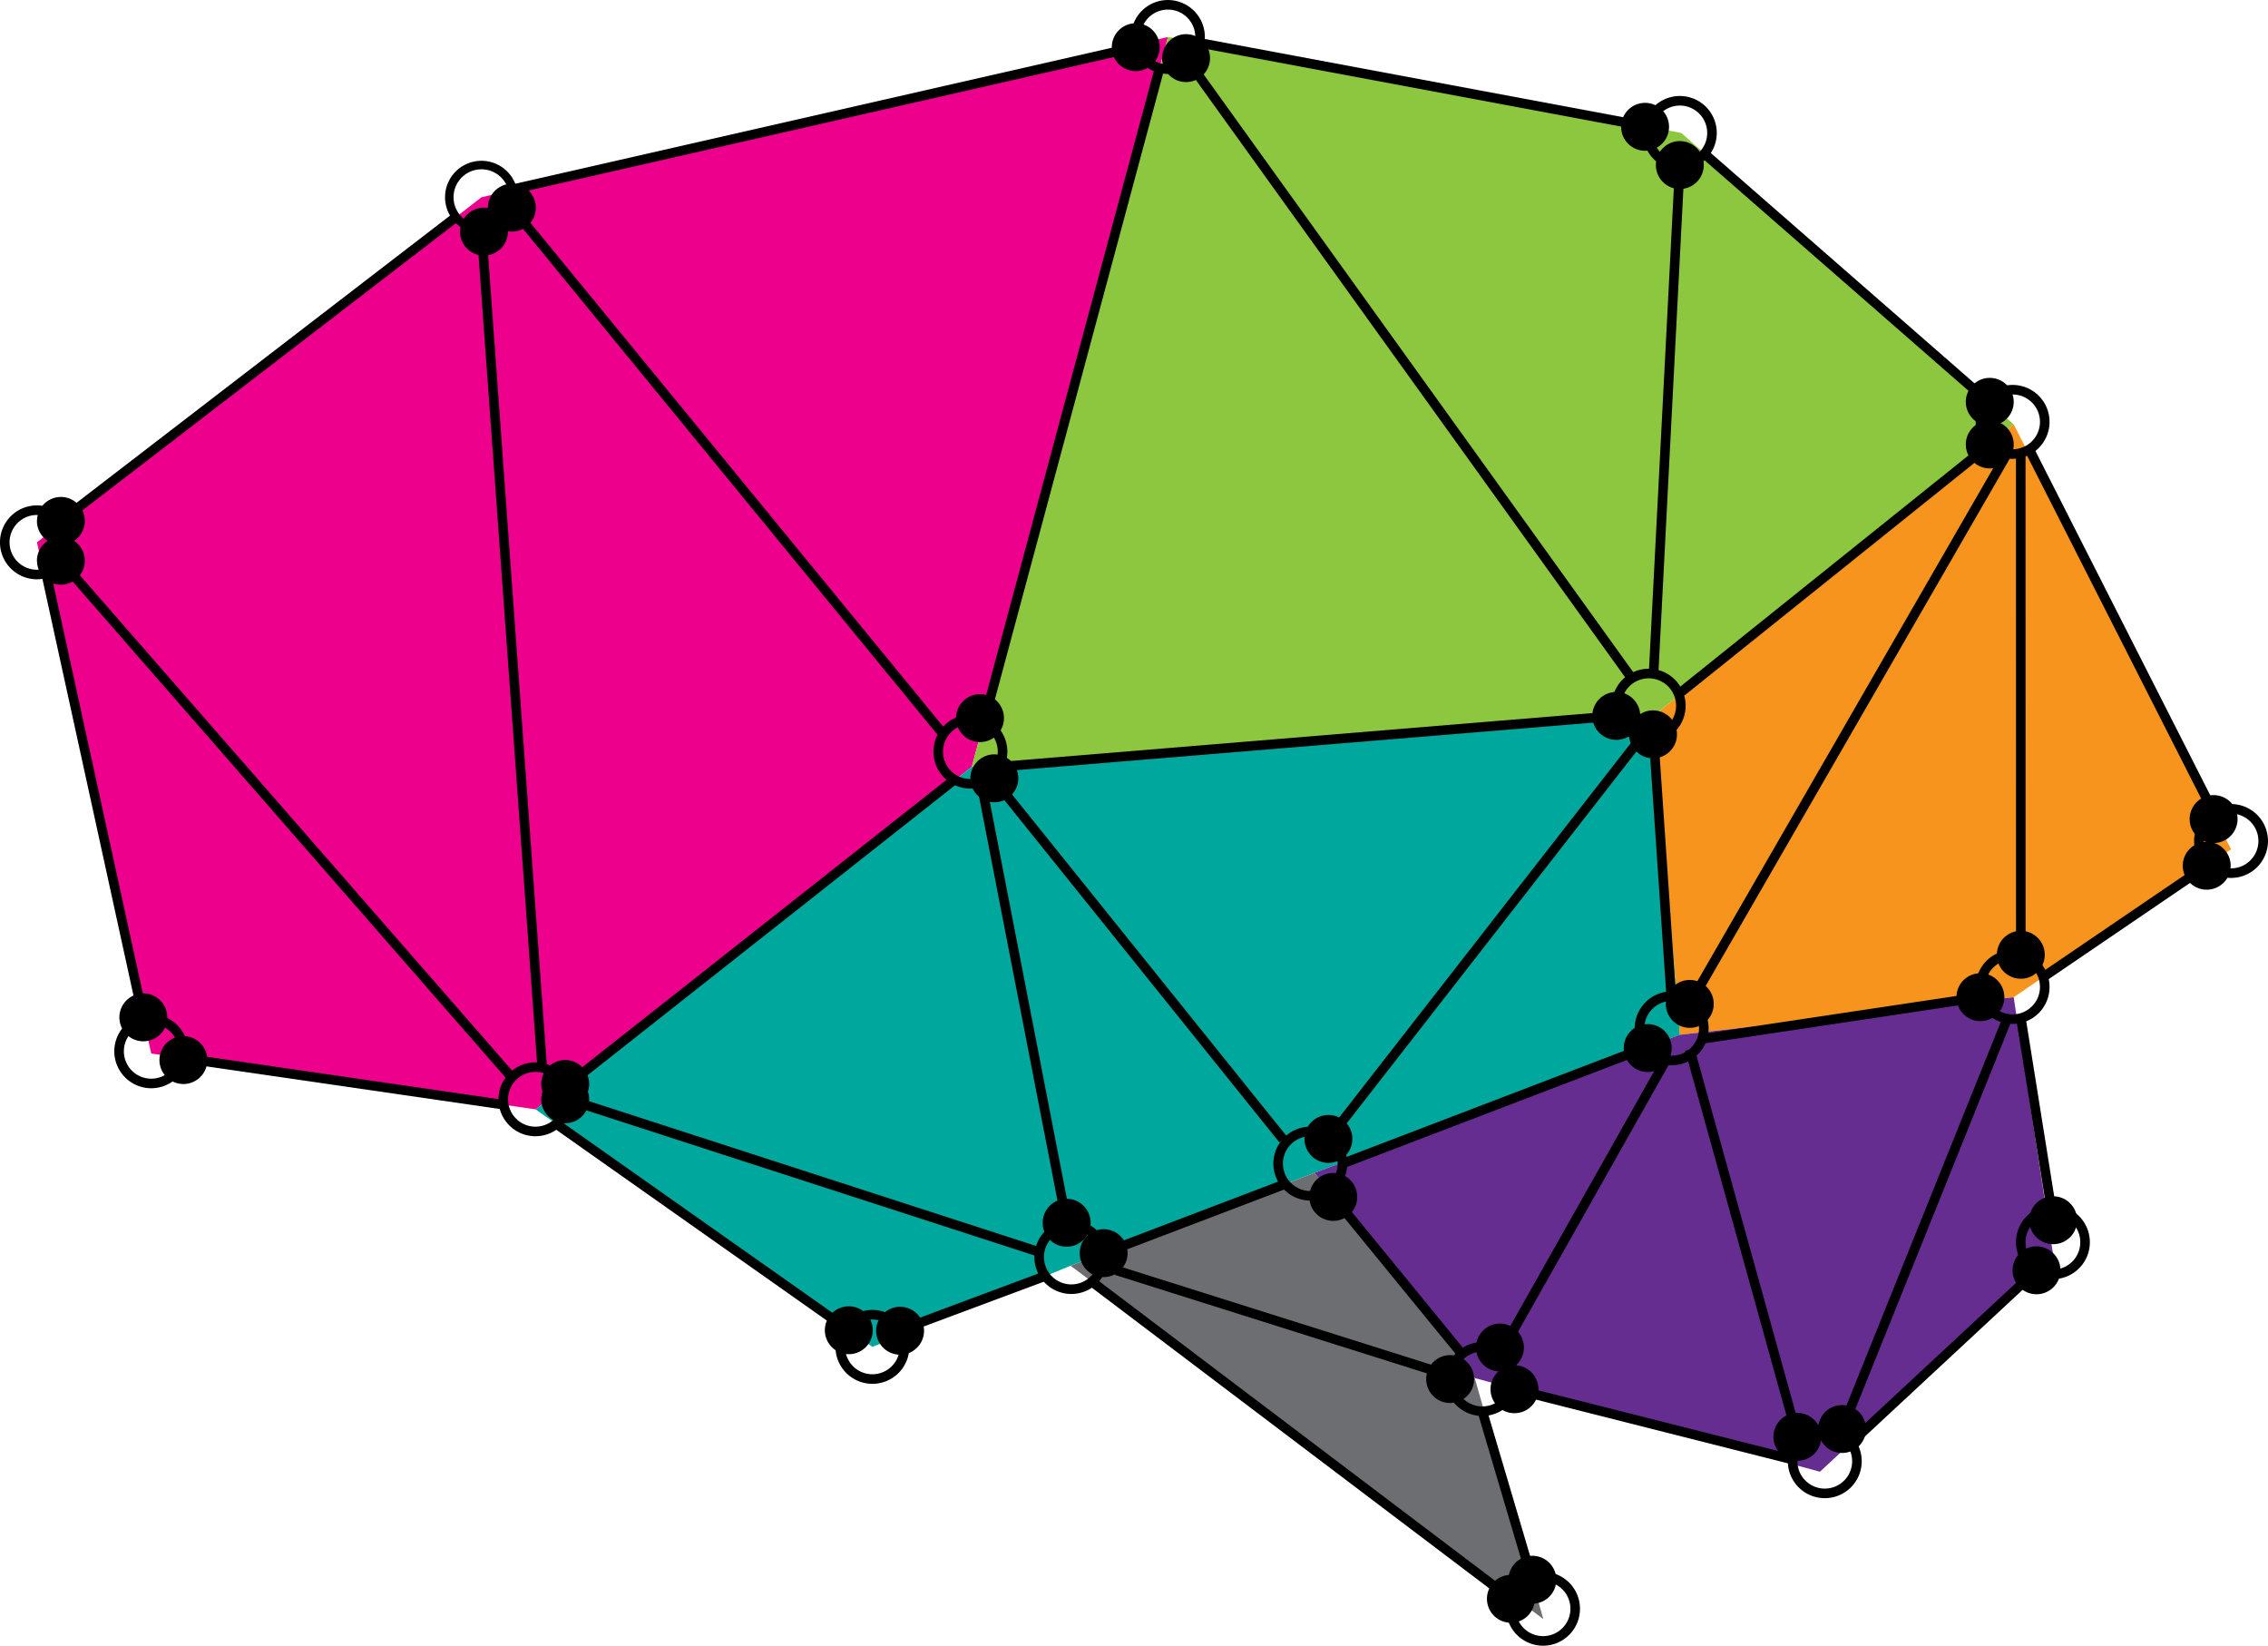 <svg xmlns="http://www.w3.org/2000/svg" width="533.25" height="386.85" viewBox="0 0 533.25 386.85">
  <defs>
    <style>
      .cls-1 {
        fill: #ec008c;
      }

      .cls-1, .cls-2, .cls-3, .cls-4, .cls-5, .cls-6, .cls-9 {
        fill-rule: evenodd;
      }

      .cls-2 {
        fill: #8dc63f;
      }

      .cls-3 {
        fill: #f7941d;
      }

      .cls-4 {
        fill: #00a79d;
      }

      .cls-5 {
        fill: #6d6e71;
      }

      .cls-6 {
        fill: #662d91;
      }

      .cls-7, .cls-8 {
        fill: none;
        stroke: #000;
        stroke-miterlimit: 8;
      }

      .cls-7 {
        stroke-width: 2.25px;
      }

      .cls-8 {
        stroke-width: 2px;
      }
    </style>
  </defs>
  <title>v1</title>
  <g id="Layer_5" data-name="Layer 5">
    <polyline class="cls-1" points="228.49 180.25 274.61 8.69 113.2 46.37 8.69 127.48 35.56 247.65 125.92 260.78"/>
    <polygon class="cls-2" points="473.45 99.75 395.29 31.25 274.61 8.69 228.49 180.25 388.79 168.28 473.45 99.75"/>
    <polyline class="cls-3" points="473.45 99.75 524.57 199.63 473.45 234.41 394.96 243.24 388.79 168.28"/>
    <polygon class="cls-4" points="388.79 168.28 394.96 243.24 309.08 275.7 251.7 297.54 205.13 316.61 125.92 260.78 228.49 180.25 388.79 168.28"/>
    <polyline class="cls-5" points="251.7 297.54 362.86 380.59 346.74 323.94 309.08 275.7"/>
    <polygon class="cls-6" points="309.08 275.7 394.96 243.24 473.45 234.41 482.74 294.98 427.9 345.96 346.74 323.94 309.08 275.7"/>
  </g>
  <g id="Layer_2" data-name="Layer 2">
    <path class="cls-7" d="M31.79,355.13a7.56,7.56,0,1,1,7.56,7.56,7.56,7.56,0,0,1-7.56-7.56Z" transform="translate(-30.67 -227.64)"/>
    <path class="cls-7" d="M58.67,474.77a7.56,7.56,0,1,1,7.56,7.56,7.56,7.56,0,0,1-7.56-7.56Z" transform="translate(-30.67 -227.64)"/>
    <path class="cls-7" d="M149,486.05a7.56,7.56,0,1,1,7.56,7.56,7.56,7.56,0,0,1-7.56-7.56Z" transform="translate(-30.67 -227.64)"/>
    <path class="cls-7" d="M228.23,544.25a7.56,7.56,0,1,1,7.56,7.56,7.56,7.56,0,0,1-7.56-7.56Z" transform="translate(-30.67 -227.64)"/>
    <path class="cls-7" d="M275,523.13a7.56,7.56,0,1,1,7.56,7.56,7.56,7.56,0,0,1-7.56-7.56Z" transform="translate(-30.67 -227.64)"/>
    <path class="cls-7" d="M385.91,605.81a7.56,7.56,0,1,1,7.56,7.56,7.56,7.56,0,0,1-7.56-7.56Z" transform="translate(-30.67 -227.64)"/>
    <path class="cls-7" d="M331.19,501.17a7.56,7.56,0,1,1,7.56,7.56,7.56,7.56,0,0,1-7.56-7.56Z" transform="translate(-30.67 -227.64)"/>
    <path class="cls-7" d="M371.63,551.81a7.56,7.56,0,1,1,7.56,7.56,7.56,7.56,0,0,1-7.56-7.56Z" transform="translate(-30.67 -227.64)"/>
    <path class="cls-7" d="M452.15,571.13a7.56,7.56,0,1,1,7.56,7.56,7.56,7.56,0,0,1-7.56-7.56Z" transform="translate(-30.67 -227.64)"/>
    <path class="cls-7" d="M505.79,519.65a7.56,7.56,0,1,1,7.56,7.56,7.56,7.56,0,0,1-7.56-7.56Z" transform="translate(-30.67 -227.64)"/>
    <path class="cls-7" d="M496.31,459.65a7.56,7.56,0,1,1,7.56,7.56,7.56,7.56,0,0,1-7.56-7.56Z" transform="translate(-30.67 -227.64)"/>
    <path class="cls-7" d="M547.67,425.33a7.56,7.56,0,1,1,7.56,7.56,7.56,7.56,0,0,1-7.56-7.56Z" transform="translate(-30.67 -227.64)"/>
    <path class="cls-7" d="M496.31,326.81a7.56,7.56,0,1,1,7.56,7.56,7.56,7.56,0,0,1-7.56-7.56Z" transform="translate(-30.67 -227.64)"/>
    <path class="cls-7" d="M297.71,236.33a7.56,7.56,0,1,1,7.56,7.56,7.56,7.56,0,0,1-7.56-7.56Z" transform="translate(-30.67 -227.64)"/>
    <path class="cls-8" d="M136.31,274a7.56,7.56,0,1,1,7.56,7.56,7.56,7.56,0,0,1-7.56-7.56Z" transform="translate(-30.67 -227.64)"/>
    <path class="cls-7" d="M418.07,258.89a7.56,7.56,0,1,1,7.56,7.56,7.56,7.56,0,0,1-7.56-7.56Z" transform="translate(-30.67 -227.64)"/>
    <path class="cls-7" d="M251.27,404.33a7.56,7.56,0,1,1,7.56,7.56,7.56,7.56,0,0,1-7.56-7.56Z" transform="translate(-30.67 -227.64)"/>
    <path class="cls-7" d="M410.75,393.53a7.56,7.56,0,1,1,7.56,7.56,7.56,7.56,0,0,1-7.56-7.56Z" transform="translate(-30.67 -227.64)"/>
    <path class="cls-7" d="M416.15,469.37a7.56,7.56,0,1,1,7.56,7.56,7.56,7.56,0,0,1-7.56-7.56Z" transform="translate(-30.67 -227.64)"/>
  </g>
  <g id="Layer_3" data-name="Layer 3">
    <path class="cls-9" d="M348.64,495.4A5.63,5.63,0,1,0,343,501a5.63,5.63,0,0,0,5.63-5.62Z" transform="translate(-30.67 -227.64)"/>
    <line class="cls-7" x1="385.46" y1="173.91" x2="312.34" y2="267.75"/>
    <path class="cls-9" d="M258.83,410.6a5.63,5.63,0,1,1,5.63,5.63,5.63,5.63,0,0,1-5.63-5.63Z" transform="translate(-30.67 -227.64)"/>
    <line class="cls-7" x1="232.43" y1="181.67" x2="301.67" y2="267.82"/>
    <path class="cls-9" d="M447.63,565.41a5.63,5.63,0,1,1,5.63,5.62,5.63,5.63,0,0,1-5.63-5.62Z" transform="translate(-30.67 -227.64)"/>
    <line class="cls-7" x1="397.31" y1="246.71" x2="422.59" y2="337.76"/>
    <path class="cls-9" d="M469.41,563.57a5.63,5.63,0,1,0-5.63,5.62,5.63,5.63,0,0,0,5.63-5.62Z" transform="translate(-30.67 -227.64)"/>
    <line class="cls-7" x1="472.07" y1="239.15" x2="433.12" y2="335.93"/>
    <path class="cls-9" d="M377.71,544.4a5.63,5.63,0,1,0,5.62-5.63,5.62,5.62,0,0,0-5.62,5.63Z" transform="translate(-30.67 -227.64)"/>
    <line class="cls-7" x1="352.66" y1="318.32" x2="391.87" y2="248.87"/>
    <path class="cls-9" d="M275.83,515.07a5.63,5.63,0,1,1,5.63,5.63,5.62,5.62,0,0,1-5.63-5.63Z" transform="translate(-30.67 -227.64)"/>
    <line class="cls-7" x1="230.67" y1="183.81" x2="250.79" y2="287.43"/>
    <path class="cls-9" d="M157.93,486.05a5.63,5.63,0,1,1,5.63,5.62,5.63,5.63,0,0,1-5.63-5.62Z" transform="translate(-30.67 -227.64)"/>
    <line class="cls-7" x1="133.48" y1="258.41" x2="245.17" y2="294.58"/>
    <path class="cls-9" d="M303.91,241.31a5.63,5.63,0,1,1,5.62,5.62,5.62,5.62,0,0,1-5.62-5.62Z" transform="translate(-30.67 -227.64)"/>
    <line class="cls-7" x1="278.87" y1="13.67" x2="383.67" y2="159.47"/>
    <path class="cls-9" d="M433.6,463.64a5.63,5.63,0,1,0-5.63,5.62,5.63,5.63,0,0,0,5.63-5.62Z" transform="translate(-30.67 -227.64)"/>
    <line class="cls-7" x1="472.1" y1="106.31" x2="397.3" y2="235.99"/>
    <path class="cls-9" d="M545.5,420.18a5.63,5.63,0,1,1,5.62,5.63,5.62,5.62,0,0,1-5.62-5.63Z" transform="translate(-30.67 -227.64)"/>
    <line class="cls-7" x1="477.11" y1="105.63" x2="520.46" y2="190.98"/>
    <path class="cls-9" d="M555.14,431.16a5.63,5.63,0,1,0-5.62,5.62,5.63,5.63,0,0,0,5.62-5.62Z" transform="translate(-30.67 -227.64)"/>
    <line class="cls-7" x1="518.85" y1="203.51" x2="480.76" y2="229.43"/>
    <path class="cls-9" d="M507.78,514.49a5.63,5.63,0,1,1,5.63,5.62,5.63,5.63,0,0,1-5.63-5.62Z" transform="translate(-30.67 -227.64)"/>
    <line class="cls-7" x1="475.12" y1="239.15" x2="482.74" y2="286.84"/>
    <path class="cls-9" d="M515.12,526.26a5.63,5.63,0,1,0-5.62,5.62,5.63,5.63,0,0,0,5.62-5.62Z" transform="translate(-30.67 -227.64)"/>
    <line class="cls-7" x1="478.83" y1="298.62" x2="435.23" y2="339.15"/>
    <path class="cls-9" d="M392.38,554.21a5.63,5.63,0,1,1-5.63-5.63,5.63,5.63,0,0,1,5.63,5.63Z" transform="translate(-30.67 -227.64)"/>
    <line class="cls-7" x1="422.59" y1="343.39" x2="356.08" y2="326.57"/>
    <path class="cls-9" d="M349.78,509a5.63,5.63,0,1,1-5.63-5.63,5.63,5.63,0,0,1,5.63,5.63Z" transform="translate(-30.67 -227.64)"/>
    <line class="cls-7" x1="343.73" y1="318.32" x2="313.48" y2="281.33"/>
    <path class="cls-9" d="M385.33,599a5.63,5.63,0,1,1,5.63,5.62,5.63,5.63,0,0,1-5.63-5.62Z" transform="translate(-30.67 -227.64)"/>
    <line class="cls-7" x1="348.52" y1="331.73" x2="360.16" y2="371.09"/>
    <path class="cls-9" d="M391.54,603.47a5.63,5.63,0,1,1-5.63-5.63,5.63,5.63,0,0,1,5.63,5.63Z" transform="translate(-30.67 -227.64)"/>
    <line class="cls-7" x1="355.24" y1="375.82" x2="256.74" y2="301.31"/>
    <path class="cls-9" d="M247.93,540.46a5.63,5.63,0,1,0-5.63,5.63,5.63,5.63,0,0,0,5.63-5.63Z" transform="translate(-30.67 -227.64)"/>
    <line class="cls-7" x1="246.13" y1="299.82" x2="211.27" y2="312.82"/>
    <path class="cls-9" d="M235.87,540.33a5.63,5.63,0,1,1-5.63-5.62,5.63,5.63,0,0,1,5.63,5.62Z" transform="translate(-30.67 -227.64)"/>
    <line class="cls-7" x1="199.57" y1="312.69" x2="130.78" y2="264.2"/>
    <path class="cls-9" d="M79.42,476.82a5.63,5.63,0,1,1-5.63-5.62,5.63,5.63,0,0,1,5.63,5.62Z" transform="translate(-30.67 -227.64)"/>
    <line class="cls-7" x1="118.48" y1="259.7" x2="43.92" y2="248.87"/>
    <path class="cls-9" d="M70,466.79a5.63,5.63,0,1,1-5.62-5.63A5.61,5.61,0,0,1,70,466.79Z" transform="translate(-30.67 -227.64)"/>
    <line class="cls-7" x1="33.69" y1="239.29" x2="10.83" y2="134.73"/>
    <path class="cls-9" d="M39.35,350.09A5.63,5.63,0,1,0,45,344.46a5.63,5.63,0,0,0-5.63,5.63Z" transform="translate(-30.67 -227.64)"/>
    <line class="cls-7" x1="14.31" y1="122.45" x2="107.24" y2="51"/>
    <path class="cls-9" d="M292.08,238.73a5.63,5.63,0,1,0,5.63-5.63,5.63,5.63,0,0,0-5.63,5.63Z" transform="translate(-30.67 -227.64)"/>
    <line class="cls-7" x1="120.77" y1="44.43" x2="267.04" y2="11.09"/>
    <path class="cls-9" d="M411.83,257.46a5.63,5.63,0,1,1,5.63,5.62,5.63,5.63,0,0,1-5.63-5.62Z" transform="translate(-30.67 -227.64)"/>
    <line class="cls-7" x1="282.16" y1="10.1" x2="387.64" y2="29.82"/>
    <path class="cls-9" d="M492.87,322.11a5.63,5.63,0,1,1,5.62,5.62,5.63,5.63,0,0,1-5.62-5.62Z" transform="translate(-30.67 -227.64)"/>
    <line class="cls-7" x1="400.71" y1="36.12" x2="468.36" y2="95.2"/>
    <path class="cls-9" d="M266.72,396.45a5.63,5.63,0,1,0-5.63,5.63,5.63,5.63,0,0,0,5.63-5.63Z" transform="translate(-30.67 -227.64)"/>
    <line class="cls-7" x1="272.67" y1="15.9" x2="231.48" y2="169.13"/>
    <path class="cls-9" d="M157.93,482.45a5.63,5.63,0,1,0,5.63-5.63,5.63,5.63,0,0,0-5.63,5.63Z" transform="translate(-30.67 -227.64)"/>
    <line class="cls-7" x1="132.89" y1="255.47" x2="224.8" y2="182.96"/>
    <path class="cls-9" d="M405.06,395.93a5.63,5.63,0,1,0,5.62-5.63,5.62,5.62,0,0,0-5.62,5.63Z" transform="translate(-30.67 -227.64)"/>
    <line class="cls-7" x1="234.83" y1="180.25" x2="380.01" y2="168.29"/>
    <path class="cls-9" d="M492.87,332.12a5.63,5.63,0,1,0,5.62-5.63,5.62,5.62,0,0,0-5.62,5.63Z" transform="translate(-30.67 -227.64)"/>
    <line class="cls-7" x1="395.29" y1="162.66" x2="467.83" y2="104.48"/>
    <path class="cls-9" d="M413.7,400.26a5.63,5.63,0,1,1,5.63,5.63,5.63,5.63,0,0,1-5.63-5.63Z" transform="translate(-30.67 -227.64)"/>
    <line class="cls-7" x1="388.79" y1="173.35" x2="393.1" y2="236.62"/>
    <path class="cls-9" d="M490.67,462.05a5.63,5.63,0,1,0,5.62-5.63,5.62,5.62,0,0,0-5.62,5.63Z" transform="translate(-30.67 -227.64)"/>
    <line class="cls-7" x1="400.6" y1="244.16" x2="465.63" y2="234.41"/>
    <path class="cls-9" d="M412.45,474a5.63,5.63,0,1,0,5.62-5.62,5.62,5.62,0,0,0-5.62,5.62Z" transform="translate(-30.67 -227.64)"/>
    <line class="cls-7" x1="315.64" y1="273.53" x2="386.79" y2="246.33"/>
    <path class="cls-9" d="M284.53,522.22a5.63,5.63,0,1,0,5.62-5.63,5.61,5.61,0,0,0-5.62,5.63Z" transform="translate(-30.67 -227.64)"/>
    <line class="cls-7" x1="259.48" y1="294.58" x2="301.67" y2="278.52"/>
    <path class="cls-9" d="M145.39,276.47a5.63,5.63,0,1,1,5.62,5.62,5.63,5.63,0,0,1-5.62-5.62Z" transform="translate(-30.67 -227.64)"/>
    <line class="cls-7" x1="120.35" y1="48.82" x2="221.8" y2="172.62"/>
    <path class="cls-9" d="M39.35,359.46A5.63,5.63,0,1,1,45,365.09a5.63,5.63,0,0,1-5.63-5.63Z" transform="translate(-30.67 -227.64)"/>
    <line class="cls-7" x1="14.31" y1="131.82" x2="120.35" y2="253.31"/>
    <path class="cls-9" d="M138.83,282.09a5.63,5.63,0,1,1,5.63,5.63,5.63,5.63,0,0,1-5.63-5.63Z" transform="translate(-30.67 -227.64)"/>
    <line class="cls-7" x1="113.2" y1="53.93" x2="127.49" y2="251.01"/>
    <path class="cls-9" d="M431.26,266.45a5.63,5.63,0,1,0-5.63,5.62,5.63,5.63,0,0,0,5.63-5.62Z" transform="translate(-30.67 -227.64)"/>
    <line class="cls-7" x1="394.96" y1="38.81" x2="388.79" y2="158.33"/>
    <path class="cls-9" d="M500.17,452.09a5.63,5.63,0,1,1,5.62,5.62,5.62,5.62,0,0,1-5.62-5.62Z" transform="translate(-30.67 -227.64)"/>
    <line class="cls-7" x1="475.12" y1="105.91" x2="475.13" y2="223.62"/>
    <path class="cls-9" d="M366,551.82a5.63,5.63,0,1,1,5.62,5.63,5.62,5.62,0,0,1-5.62-5.63Z" transform="translate(-30.67 -227.64)"/>
    <line class="cls-7" x1="262.47" y1="298.62" x2="340.96" y2="323.39"/>
  </g>
</svg>
